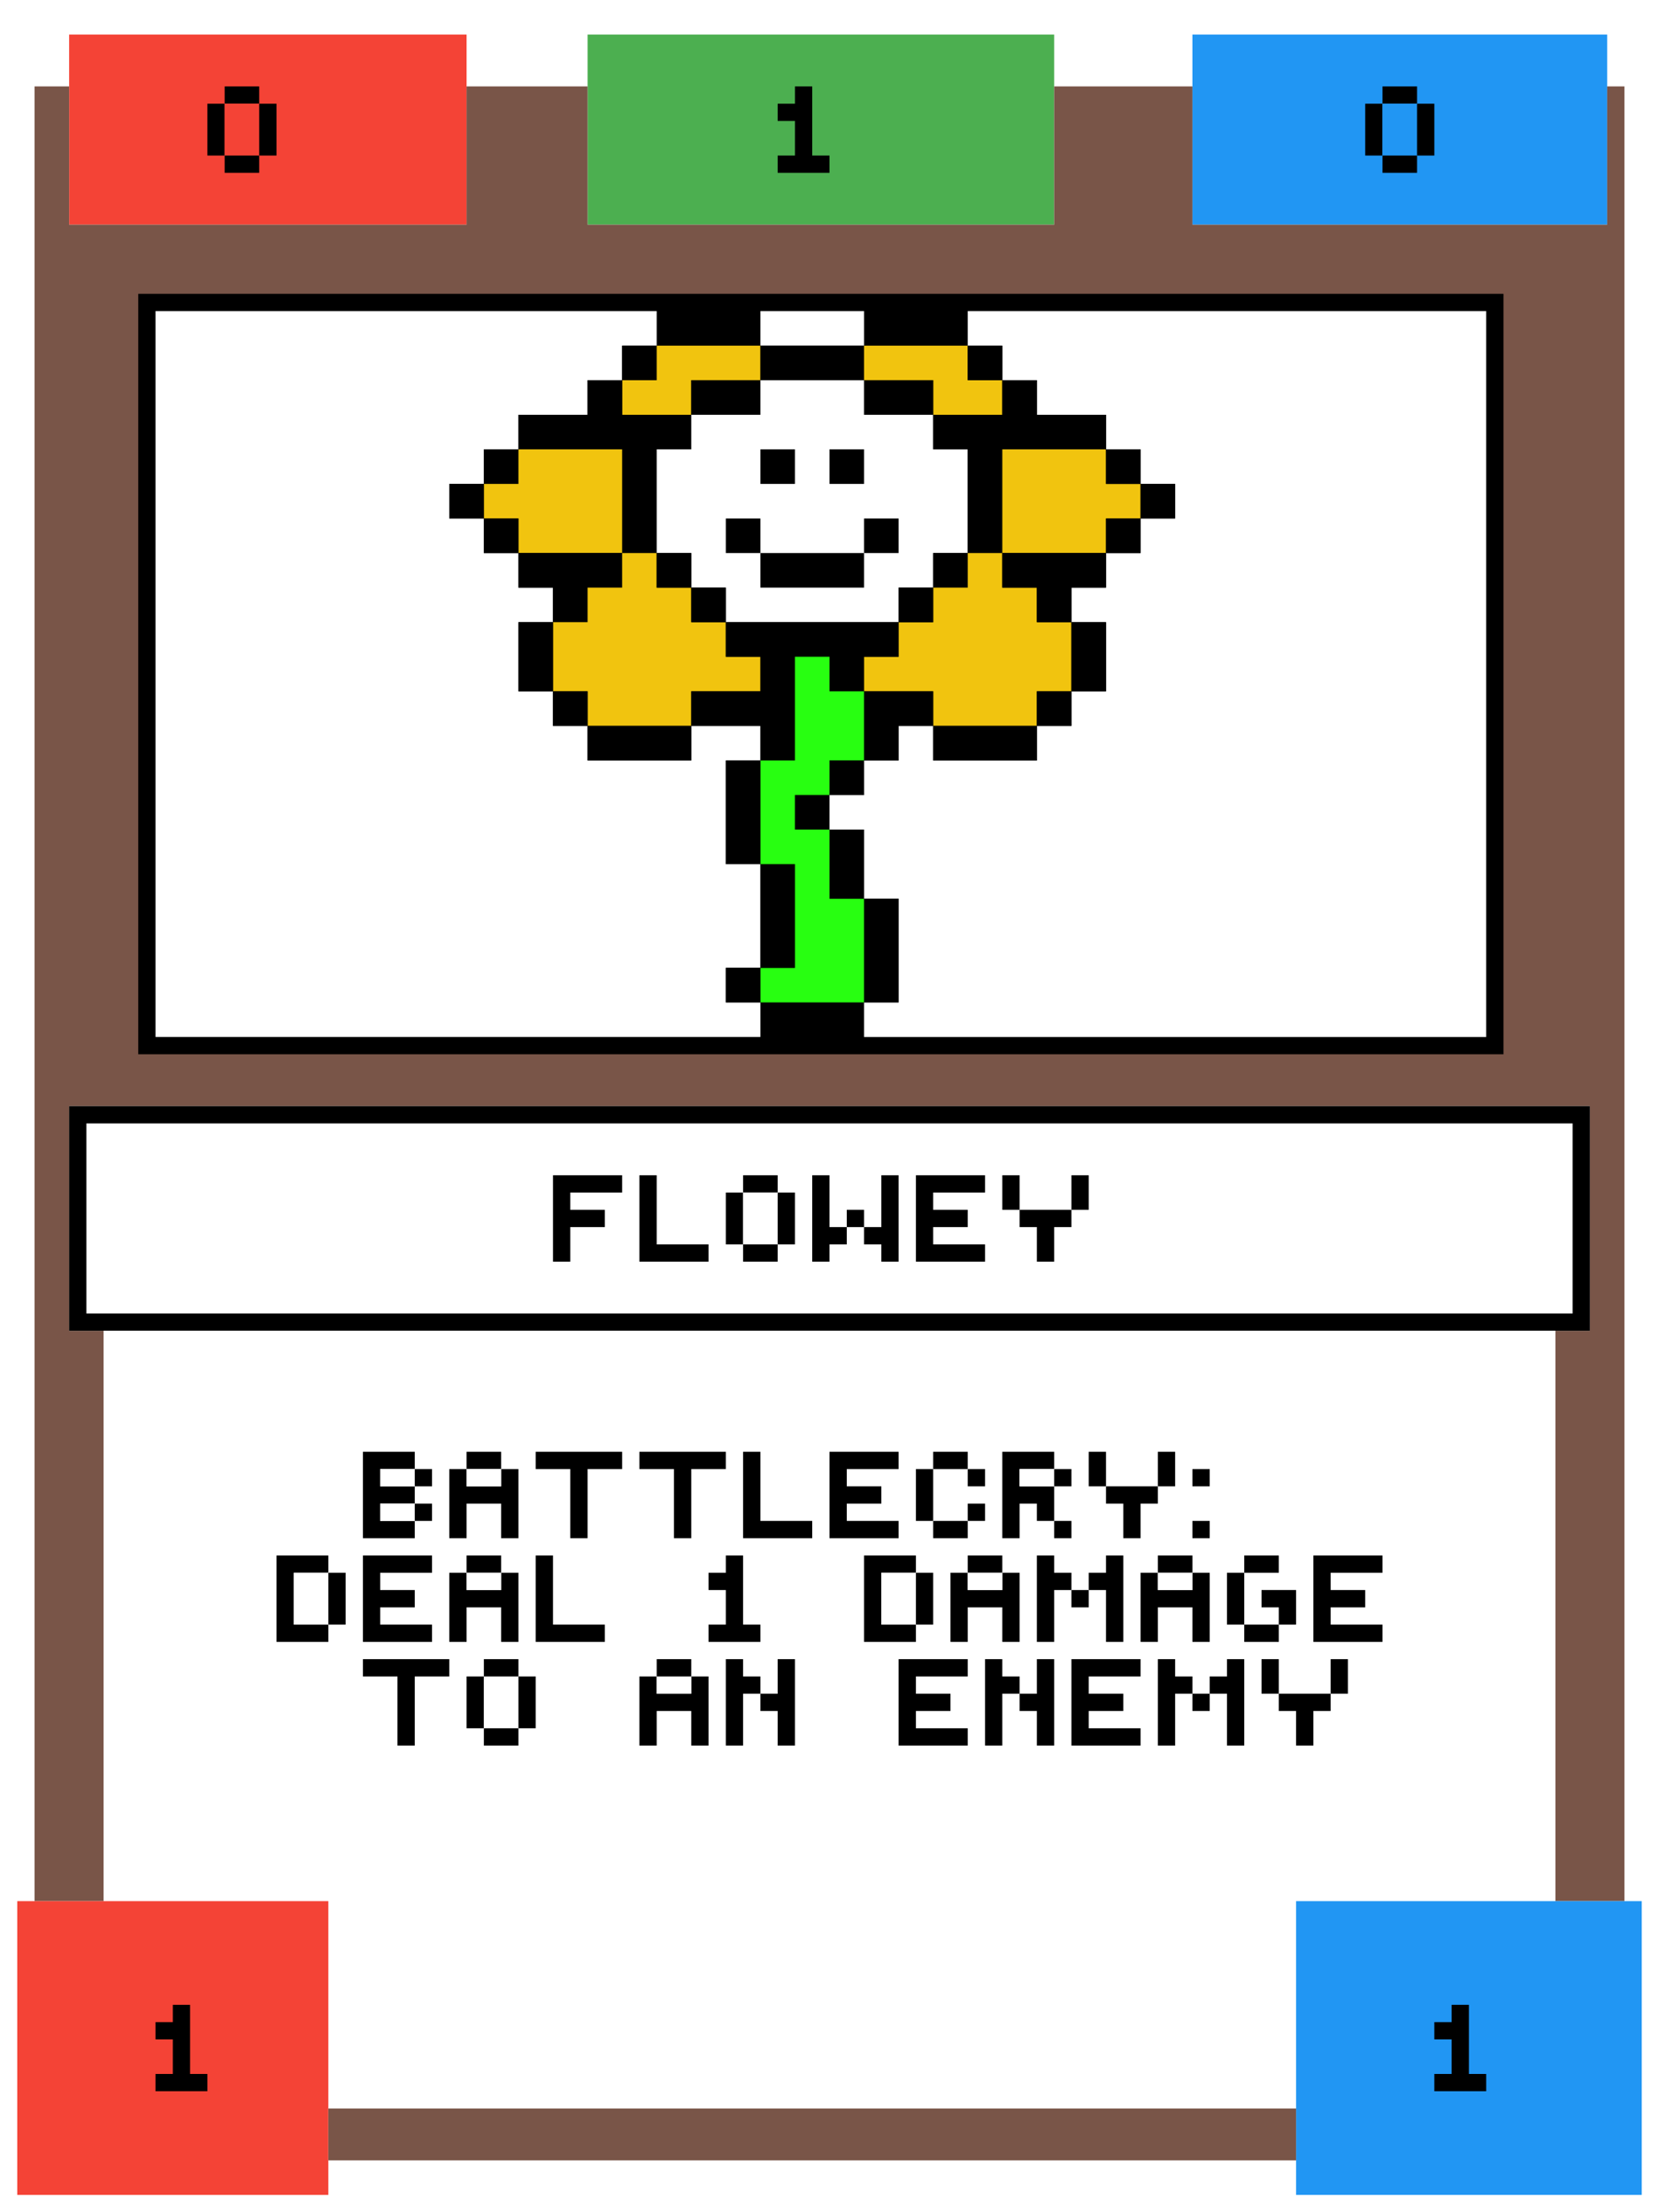 <?xml version="1.0" encoding="utf-8"?>
<!-- generated at drububu.com  -->
<!DOCTYPE svg PUBLIC "-//W3C//DTD SVG 1.1//EN" "http://www.w3.org/Graphics/SVG/1.1/DTD/svg11.dtd">
<svg version="1.1" preserveAspectRatio="xMinYMin meet" xmlns="http://www.w3.org/2000/svg" xmlns:xlink="http://www.w3.org/1999/xlink" x="0px" y="0px" width="96px" height="128px" viewBox="0 0 96 128">
<path d="M0 0h96v128h-96v-128z" fill="rgb(255,255,255)"/>
<path d="M4 2h23v11h-23v-11z" fill="rgb(244,67,54)"/>
<path d="M34 2h27v11h-27v-11z" fill="rgb(76,175,80)"/>
<path d="M69 2h24v11h-24v-11z" fill="rgb(33,150,243)"/>
<path d="M2 5h2v8h23v-8h7v8h27v-8h8v8h24v-8h1v105h-4v-33h2v-13h-88v13h2v33h-4
	v-105z" fill="rgb(121,85,72)"/>
<path d="M13 5h2v1h-2v-1z" fill="rgb(0,0,0)"/>
<path d="M46 5h1v4h1v1h-3v-1h1v-2h-1v-1h1v-1z" fill="rgb(0,0,0)"/>
<path d="M80 5h2v1h-2v-1z" fill="rgb(0,0,0)"/>
<path d="M12 6h1v3h-1v-3z" fill="rgb(0,0,0)"/>
<path d="M13 6h2v3h-2v-3z" fill="rgb(244,67,54)"/>
<path d="M15 6h1v3h-1v-3z" fill="rgb(0,0,0)"/>
<path d="M79 6h1v3h-1v-3z" fill="rgb(0,0,0)"/>
<path d="M80 6h2v3h-2v-3z" fill="rgb(33,150,243)"/>
<path d="M82 6h1v3h-1v-3z" fill="rgb(0,0,0)"/>
<path d="M13 9h2v1h-2v-1z" fill="rgb(0,0,0)"/>
<path d="M80 9h2v1h-2v-1z" fill="rgb(0,0,0)"/>
<path d="M8 17h79v44h-79v-44z" fill="rgb(0,0,0)"/>
<path d="M9 18h29v2h-2v2h-2v2h-4v2h-2v2h-2v2h2v2h2v2h2v2h-2v4h2v2h2v2h6v-2h4v2
	h-2v6h2v6h-2v2h2v2h-35v-42z" fill="rgb(255,255,255)"/>
<path d="M44 18h6v2h-6v-2z" fill="rgb(255,255,255)"/>
<path d="M56 18h30v42h-36v-2h2v-6h-2v-4h-2v-2h2v-2h2v-2h2v2h6v-2h2v-2h2v-4h-2
	v-2h2v-2h2v-2h2v-2h-2v-2h-2v-2h-4v-2h-2v-2h-2v-2z" fill="rgb(255,255,255)"/>
<path d="M36 20h2v2h-2v-2z" fill="rgb(0,0,0)"/>
<path d="M38 20h6v2h-4v2h-4v-2h2v-2z" fill="rgb(241,196,15)"/>
<path d="M44 20h6v2h-6v-2z" fill="rgb(0,0,0)"/>
<path d="M50 20h6v2h2v2h-4v-2h-4v-2z" fill="rgb(241,196,15)"/>
<path d="M56 20h2v2h-2v-2z" fill="rgb(0,0,0)"/>
<path d="M34 22h2v2h4v2h-2v6h-2v-6h-6v-2h4v-2z" fill="rgb(0,0,0)"/>
<path d="M40 22h4v2h-4v-2z" fill="rgb(0,0,0)"/>
<path d="M44 22h6v2h4v2h2v6h-2v2h-2v2h-10v-2h-2v-2h-2v-6h2v-2h4v-2z" fill="rgb(255,255,255)"/>
<path d="M50 22h4v2h-4v-2z" fill="rgb(0,0,0)"/>
<path d="M58 22h2v2h4v2h-6v6h-2v-6h-2v-2h4v-2z" fill="rgb(0,0,0)"/>
<path d="M28 26h2v2h-2v-2z" fill="rgb(0,0,0)"/>
<path d="M30 26h6v6h-6v-2h-2v-2h2v-2z" fill="rgb(241,196,15)"/>
<path d="M44 26h2v2h-2v-2z" fill="rgb(0,0,0)"/>
<path d="M48 26h2v2h-2v-2z" fill="rgb(0,0,0)"/>
<path d="M58 26h6v2h2v2h-2v2h-6v-6z" fill="rgb(241,196,15)"/>
<path d="M64 26h2v2h-2v-2z" fill="rgb(0,0,0)"/>
<path d="M26 28h2v2h-2v-2z" fill="rgb(0,0,0)"/>
<path d="M66 28h2v2h-2v-2z" fill="rgb(0,0,0)"/>
<path d="M28 30h2v2h-2v-2z" fill="rgb(0,0,0)"/>
<path d="M42 30h2v2h-2v-2z" fill="rgb(0,0,0)"/>
<path d="M50 30h2v2h-2v-2z" fill="rgb(0,0,0)"/>
<path d="M64 30h2v2h-2v-2z" fill="rgb(0,0,0)"/>
<path d="M30 32h6v2h-2v2h-2v-2h-2v-2z" fill="rgb(0,0,0)"/>
<path d="M36 32h2v2h2v2h2v2h2v2h-4v2h-6v-2h-2v-4h2v-2h2v-2z" fill="rgb(241,196,15)"/>
<path d="M38 32h2v2h-2v-2z" fill="rgb(0,0,0)"/>
<path d="M44 32h6v2h-6v-2z" fill="rgb(0,0,0)"/>
<path d="M54 32h2v2h-2v-2z" fill="rgb(0,0,0)"/>
<path d="M56 32h2v2h2v2h2v4h-2v2h-6v-2h-4v-2h2v-2h2v-2h2v-2z" fill="rgb(241,196,15)"/>
<path d="M58 32h6v2h-2v2h-2v-2h-2v-2z" fill="rgb(0,0,0)"/>
<path d="M40 34h2v2h-2v-2z" fill="rgb(0,0,0)"/>
<path d="M52 34h2v2h-2v-2z" fill="rgb(0,0,0)"/>
<path d="M30 36h2v4h-2v-4z" fill="rgb(0,0,0)"/>
<path d="M42 36h10v2h-2v2h-2v-2h-2v6h-2v-2h-4v-2h4v-2h-2v-2z" fill="rgb(0,0,0)"/>
<path d="M62 36h2v4h-2v-4z" fill="rgb(0,0,0)"/>
<path d="M46 38h2v2h2v4h-2v2h-2v2h2v4h2v6h-6v-2h2v-6h-2v-6h2v-6z" fill="rgb(40,255,17)"/>
<path d="M32 40h2v2h-2v-2z" fill="rgb(0,0,0)"/>
<path d="M50 40h4v2h-2v2h-2v-4z" fill="rgb(0,0,0)"/>
<path d="M60 40h2v2h-2v-2z" fill="rgb(0,0,0)"/>
<path d="M34 42h6v2h-6v-2z" fill="rgb(0,0,0)"/>
<path d="M54 42h6v2h-6v-2z" fill="rgb(0,0,0)"/>
<path d="M42 44h2v6h-2v-6z" fill="rgb(0,0,0)"/>
<path d="M48 44h2v2h-2v-2z" fill="rgb(0,0,0)"/>
<path d="M46 46h2v2h-2v-2z" fill="rgb(0,0,0)"/>
<path d="M48 48h2v4h-2v-4z" fill="rgb(0,0,0)"/>
<path d="M44 50h2v6h-2v-6z" fill="rgb(0,0,0)"/>
<path d="M50 52h2v6h-2v-6z" fill="rgb(0,0,0)"/>
<path d="M42 56h2v2h-2v-2z" fill="rgb(0,0,0)"/>
<path d="M4 64h88v13h-88v-13z" fill="rgb(0,0,0)"/>
<path d="M5 65h86v11h-86v-11z" fill="rgb(255,255,255)"/>
<path d="M32 68h4v1h-3v1h2v1h-2v2h-1v-5z" fill="rgb(0,0,0)"/>
<path d="M37 68h1v4h3v1h-4v-5z" fill="rgb(0,0,0)"/>
<path d="M43 68h2v1h-2v-1z" fill="rgb(0,0,0)"/>
<path d="M47 68h1v3h1v1h-1v1h-1v-5z" fill="rgb(0,0,0)"/>
<path d="M51 68h1v5h-1v-1h-1v-1h1v-3z" fill="rgb(0,0,0)"/>
<path d="M53 68h4v1h-3v1h2v1h-2v1h3v1h-4v-5z" fill="rgb(0,0,0)"/>
<path d="M58 68h1v2h-1v-2z" fill="rgb(0,0,0)"/>
<path d="M62 68h1v2h-1v-2z" fill="rgb(0,0,0)"/>
<path d="M42 69h1v3h-1v-3z" fill="rgb(0,0,0)"/>
<path d="M43 69h2v3h-2v-3z" fill="rgb(255,255,255)"/>
<path d="M45 69h1v3h-1v-3z" fill="rgb(0,0,0)"/>
<path d="M49 70h1v1h-1v-1z" fill="rgb(0,0,0)"/>
<path d="M59 70h3v1h-1v2h-1v-2h-1v-1z" fill="rgb(0,0,0)"/>
<path d="M43 72h2v1h-2v-1z" fill="rgb(0,0,0)"/>
<path d="M6 77h84v33h-15v12h-56v-12h-13v-33z" fill="rgb(255,255,255)"/>
<path d="M21 84h3v1h-2v1h2v1h-2v1h2v1h-3v-5z" fill="rgb(0,0,0)"/>
<path d="M27 84h2v1h-2v-1z" fill="rgb(0,0,0)"/>
<path d="M31 84h5v1h-2v4h-1v-4h-2v-1z" fill="rgb(0,0,0)"/>
<path d="M37 84h5v1h-2v4h-1v-4h-2v-1z" fill="rgb(0,0,0)"/>
<path d="M43 84h1v4h3v1h-4v-5z" fill="rgb(0,0,0)"/>
<path d="M48 84h4v1h-3v1h2v1h-2v1h3v1h-4v-5z" fill="rgb(0,0,0)"/>
<path d="M54 84h2v1h-2v-1z" fill="rgb(0,0,0)"/>
<path d="M58 84h3v1h-2v1h2v2h-1v-1h-1v2h-1v-5z" fill="rgb(0,0,0)"/>
<path d="M63 84h1v2h-1v-2z" fill="rgb(0,0,0)"/>
<path d="M67 84h1v2h-1v-2z" fill="rgb(0,0,0)"/>
<path d="M22 85h2v1h-2v-1z" fill="rgb(255,255,255)"/>
<path d="M24 85h1v1h-1v-1z" fill="rgb(0,0,0)"/>
<path d="M26 85h1v1h2v-1h1v4h-1v-2h-2v2h-1v-4z" fill="rgb(0,0,0)"/>
<path d="M27 85h2v1h-2v-1z" fill="rgb(255,255,255)"/>
<path d="M53 85h1v3h-1v-3z" fill="rgb(0,0,0)"/>
<path d="M56 85h1v1h-1v-1z" fill="rgb(0,0,0)"/>
<path d="M59 85h2v1h-2v-1z" fill="rgb(255,255,255)"/>
<path d="M61 85h1v1h-1v-1z" fill="rgb(0,0,0)"/>
<path d="M69 85h1v1h-1v-1z" fill="rgb(0,0,0)"/>
<path d="M64 86h3v1h-1v2h-1v-2h-1v-1z" fill="rgb(0,0,0)"/>
<path d="M22 87h2v1h-2v-1z" fill="rgb(255,255,255)"/>
<path d="M24 87h1v1h-1v-1z" fill="rgb(0,0,0)"/>
<path d="M56 87h1v1h-1v-1z" fill="rgb(0,0,0)"/>
<path d="M54 88h2v1h-2v-1z" fill="rgb(0,0,0)"/>
<path d="M61 88h1v1h-1v-1z" fill="rgb(0,0,0)"/>
<path d="M69 88h1v1h-1v-1z" fill="rgb(0,0,0)"/>
<path d="M16 90h3v1h-2v3h2v1h-3v-5z" fill="rgb(0,0,0)"/>
<path d="M21 90h4v1h-3v1h2v1h-2v1h3v1h-4v-5z" fill="rgb(0,0,0)"/>
<path d="M27 90h2v1h-2v-1z" fill="rgb(0,0,0)"/>
<path d="M31 90h1v4h3v1h-4v-5z" fill="rgb(0,0,0)"/>
<path d="M42 90h1v4h1v1h-3v-1h1v-2h-1v-1h1v-1z" fill="rgb(0,0,0)"/>
<path d="M50 90h3v1h-2v3h2v1h-3v-5z" fill="rgb(0,0,0)"/>
<path d="M56 90h2v1h-2v-1z" fill="rgb(0,0,0)"/>
<path d="M60 90h1v1h1v1h-1v3h-1v-5z" fill="rgb(0,0,0)"/>
<path d="M64 90h1v5h-1v-3h-1v-1h1v-1z" fill="rgb(0,0,0)"/>
<path d="M67 90h2v1h-2v-1z" fill="rgb(0,0,0)"/>
<path d="M72 90h2v1h-2v-1z" fill="rgb(0,0,0)"/>
<path d="M76 90h4v1h-3v1h2v1h-2v1h3v1h-4v-5z" fill="rgb(0,0,0)"/>
<path d="M17 91h2v3h-2v-3z" fill="rgb(255,255,255)"/>
<path d="M19 91h1v3h-1v-3z" fill="rgb(0,0,0)"/>
<path d="M26 91h1v1h2v-1h1v4h-1v-2h-2v2h-1v-4z" fill="rgb(0,0,0)"/>
<path d="M27 91h2v1h-2v-1z" fill="rgb(255,255,255)"/>
<path d="M51 91h2v3h-2v-3z" fill="rgb(255,255,255)"/>
<path d="M53 91h1v3h-1v-3z" fill="rgb(0,0,0)"/>
<path d="M55 91h1v1h2v-1h1v4h-1v-2h-2v2h-1v-4z" fill="rgb(0,0,0)"/>
<path d="M56 91h2v1h-2v-1z" fill="rgb(255,255,255)"/>
<path d="M66 91h1v1h2v-1h1v4h-1v-2h-2v2h-1v-4z" fill="rgb(0,0,0)"/>
<path d="M67 91h2v1h-2v-1z" fill="rgb(255,255,255)"/>
<path d="M71 91h1v3h-1v-3z" fill="rgb(0,0,0)"/>
<path d="M62 92h1v1h-1v-1z" fill="rgb(0,0,0)"/>
<path d="M73 92h2v2h-1v-1h-1v-1z" fill="rgb(0,0,0)"/>
<path d="M72 94h2v1h-2v-1z" fill="rgb(0,0,0)"/>
<path d="M21 96h5v1h-2v4h-1v-4h-2v-1z" fill="rgb(0,0,0)"/>
<path d="M28 96h2v1h-2v-1z" fill="rgb(0,0,0)"/>
<path d="M38 96h2v1h-2v-1z" fill="rgb(0,0,0)"/>
<path d="M42 96h1v1h1v1h-1v3h-1v-5z" fill="rgb(0,0,0)"/>
<path d="M45 96h1v5h-1v-2h-1v-1h1v-2z" fill="rgb(0,0,0)"/>
<path d="M52 96h4v1h-3v1h2v1h-2v1h3v1h-4v-5z" fill="rgb(0,0,0)"/>
<path d="M57 96h1v1h1v1h-1v3h-1v-5z" fill="rgb(0,0,0)"/>
<path d="M60 96h1v5h-1v-2h-1v-1h1v-2z" fill="rgb(0,0,0)"/>
<path d="M62 96h4v1h-3v1h2v1h-2v1h3v1h-4v-5z" fill="rgb(0,0,0)"/>
<path d="M67 96h1v1h1v1h-1v3h-1v-5z" fill="rgb(0,0,0)"/>
<path d="M71 96h1v5h-1v-3h-1v-1h1v-1z" fill="rgb(0,0,0)"/>
<path d="M73 96h1v2h-1v-2z" fill="rgb(0,0,0)"/>
<path d="M77 96h1v2h-1v-2z" fill="rgb(0,0,0)"/>
<path d="M27 97h1v3h-1v-3z" fill="rgb(0,0,0)"/>
<path d="M28 97h2v3h-2v-3z" fill="rgb(255,255,255)"/>
<path d="M30 97h1v3h-1v-3z" fill="rgb(0,0,0)"/>
<path d="M37 97h1v1h2v-1h1v4h-1v-2h-2v2h-1v-4z" fill="rgb(0,0,0)"/>
<path d="M38 97h2v1h-2v-1z" fill="rgb(255,255,255)"/>
<path d="M69 98h1v1h-1v-1z" fill="rgb(0,0,0)"/>
<path d="M74 98h3v1h-1v2h-1v-2h-1v-1z" fill="rgb(0,0,0)"/>
<path d="M28 100h2v1h-2v-1z" fill="rgb(0,0,0)"/>
<path d="M1 110h18v17h-18v-17z" fill="rgb(244,67,54)"/>
<path d="M75 110h20v17h-20v-17z" fill="rgb(33,150,243)"/>
<path d="M10 116h1v4h1v1h-3v-1h1v-2h-1v-1h1v-1z" fill="rgb(0,0,0)"/>
<path d="M84 116h1v4h1v1h-3v-1h1v-2h-1v-1h1v-1z" fill="rgb(0,0,0)"/>
<path d="M19 122h56v3h-56v-3z" fill="rgb(121,85,72)"/>
</svg>